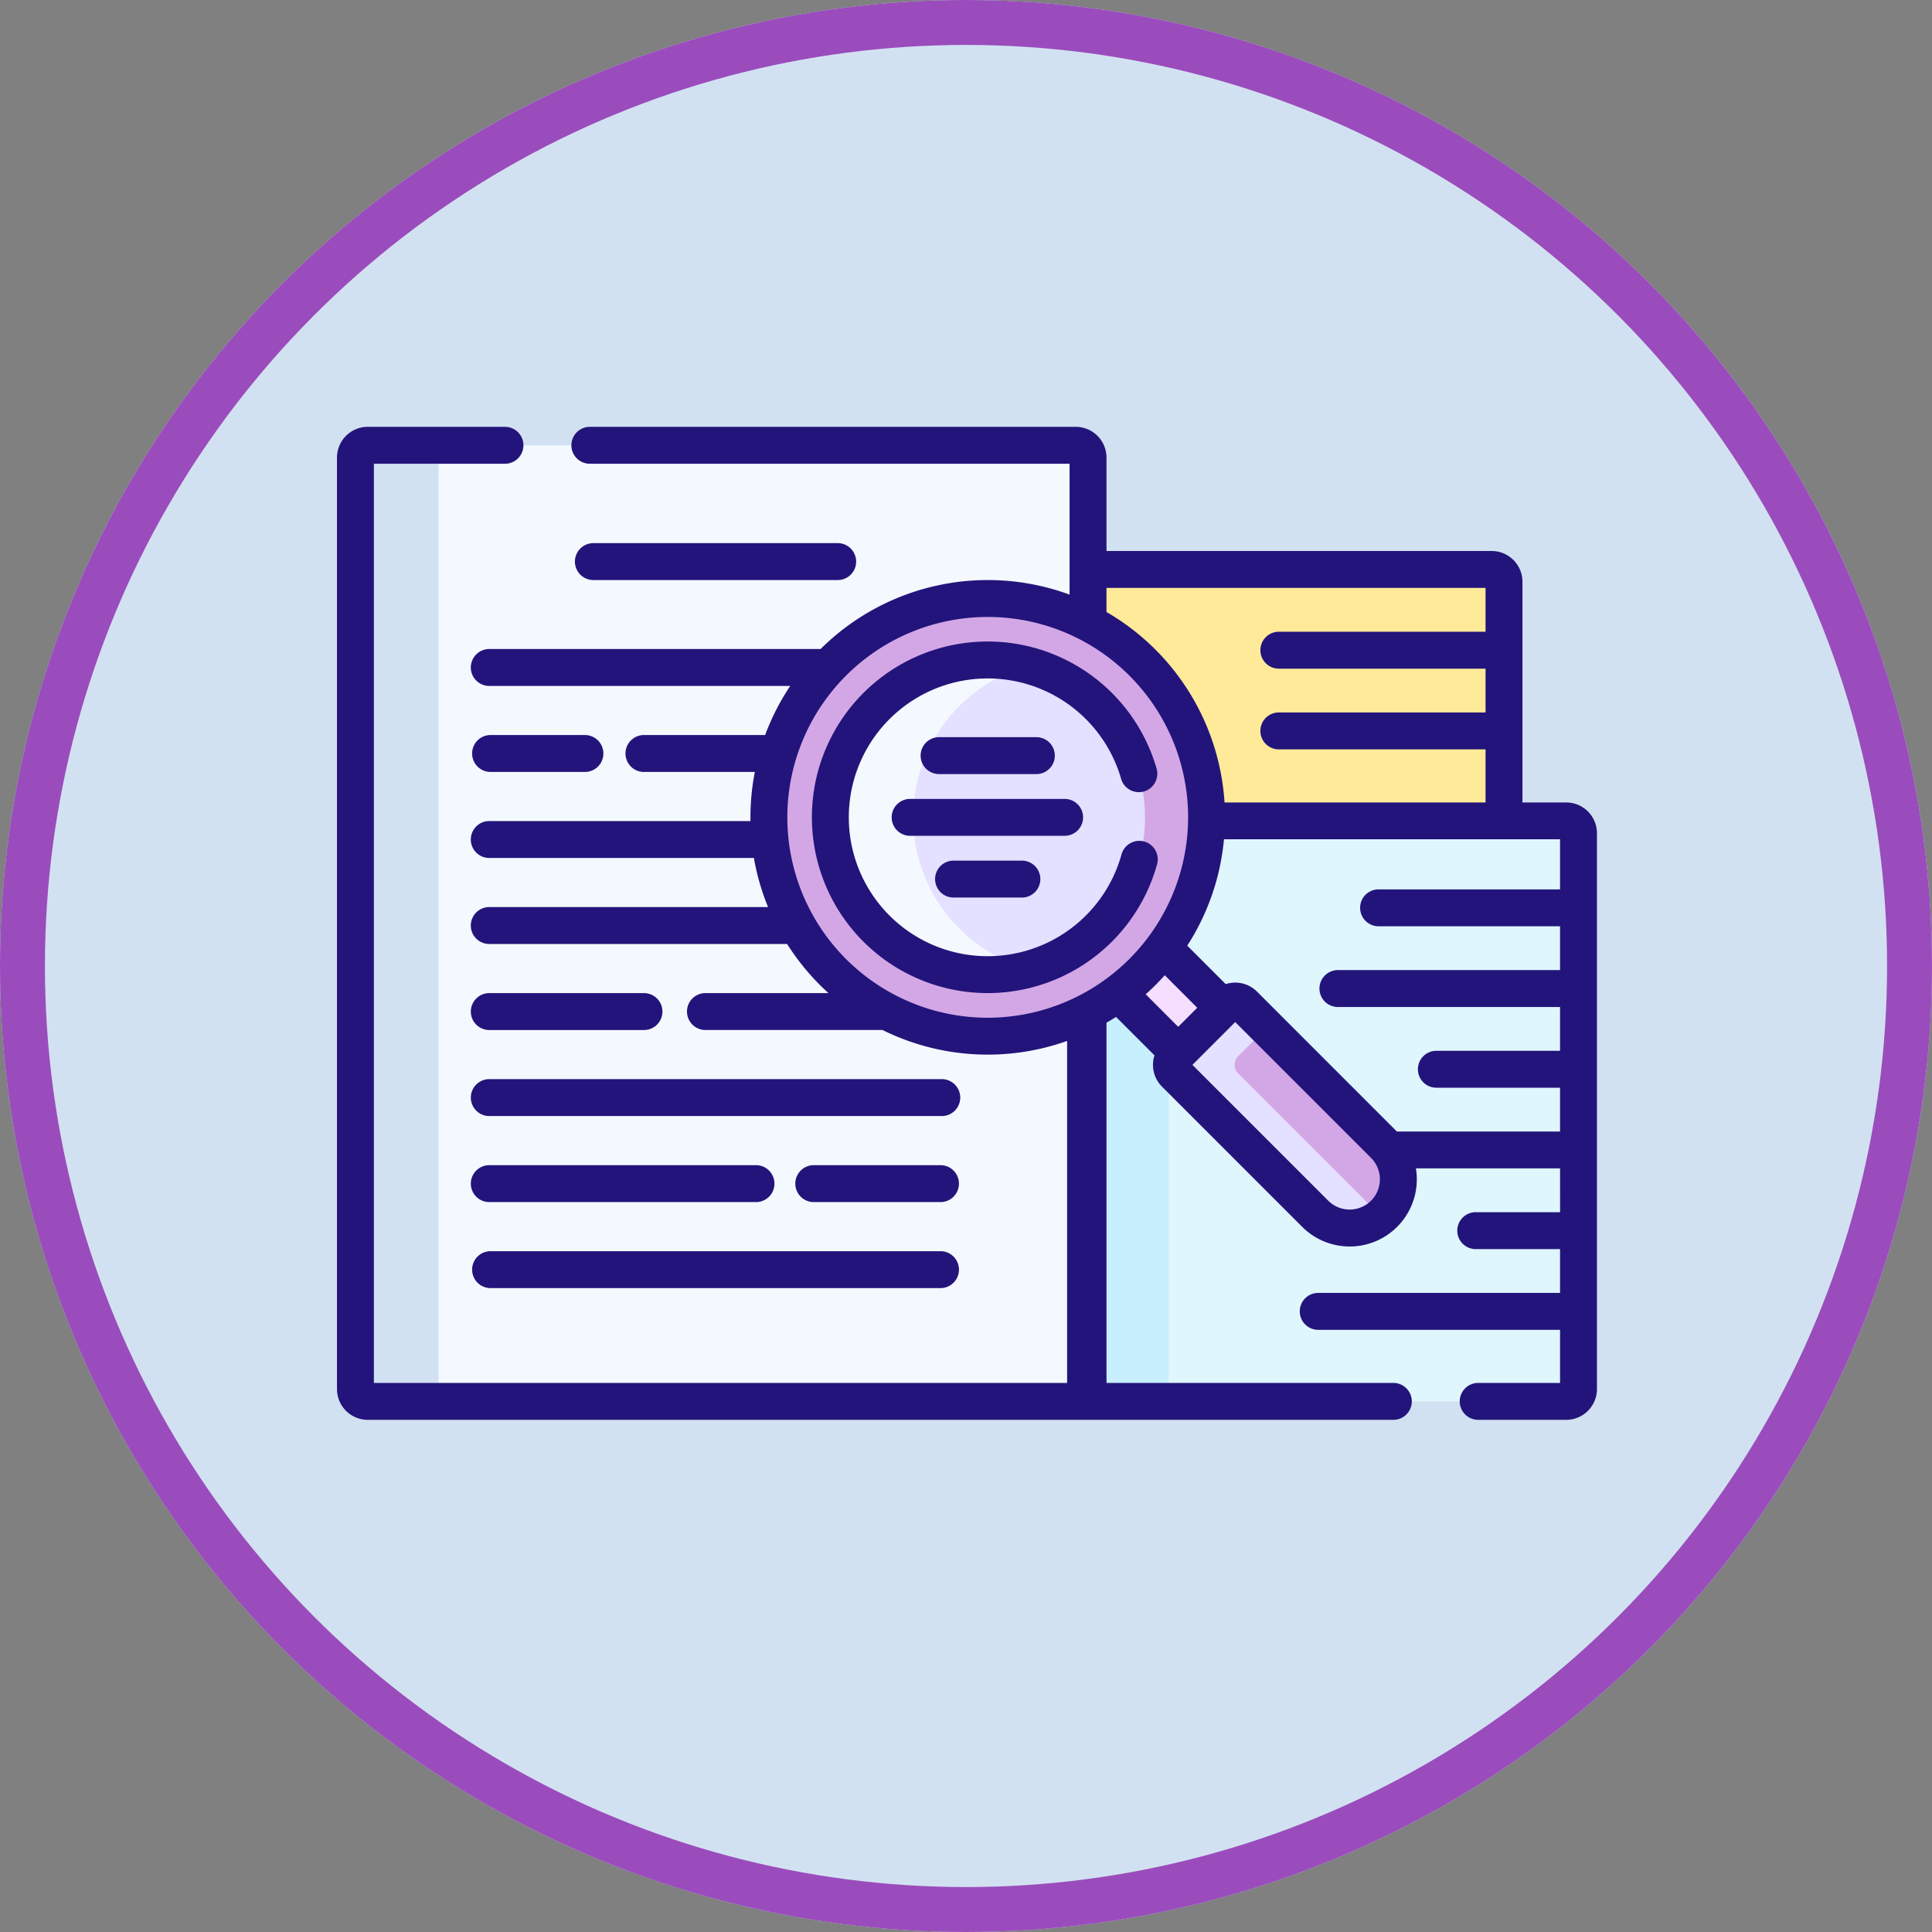 <svg xmlns="http://www.w3.org/2000/svg" width="86" height="86" viewBox="0 0 86 86">
  <rect x="0" y="0" width="86" height="86" fill="#808080" stroke="none"/>
  <g id="Grupo_53386" data-name="Grupo 53386" transform="translate(-691 -770)">
    <g id="Elipse_16" data-name="Elipse 16" transform="translate(691 770)" fill="#d2e1f1" stroke="#9a4cbc" stroke-width="2">
      <circle cx="43" cy="43" r="43" stroke="none"/>
      <circle cx="43" cy="43" r="42" fill="none"/>
    </g>
    <g id="auditoria" transform="translate(706 734.759)">
      <g id="Grupo_53375" data-name="Grupo 53375" transform="translate(33.323 71.782)">
        <path id="Trazado_98735" data-name="Trazado 98735" d="M325.589,214.373H309.579a9.741,9.741,0,0,1-5.384,8.557v16.952l.11.33h21.285a.548.548,0,0,0,.548-.548V214.921A.548.548,0,0,0,325.589,214.373Z" transform="translate(-304.195 -214.373)" fill="#dff6fd"/>
        <path id="Trazado_98736" data-name="Trazado 98736" d="M304.2,266.142v16.952l.11.33H307.9V262.9a9.785,9.785,0,0,1-3.7,3.241Z" transform="translate(-304.195 -257.585)" fill="#c8effe"/>
      </g>
      <g id="Grupo_53376" data-name="Grupo 53376" transform="translate(33.323 60.59)">
        <path id="Trazado_98737" data-name="Trazado 98737" d="M322.273,112.2H304.2v2.319a9.741,9.741,0,0,1,5.386,8.715c0,.053,0,.105,0,.158h13.242V112.746A.548.548,0,0,0,322.273,112.2Z" transform="translate(-304.195 -112.198)" fill="#ffea99"/>
        <path id="Trazado_98738" data-name="Trazado 98738" d="M308.333,118.46V112.2H304.2v2.319A9.783,9.783,0,0,1,308.333,118.46Z" transform="translate(-304.195 -112.198)" fill="#ffea99"/>
      </g>
      <path id="Trazado_98739" data-name="Trazado 98739" d="M35.645,88.044a9.742,9.742,0,1,1,4.466-18.4V62.289a.548.548,0,0,0-.548-.548H8.048a.548.548,0,0,0-.548.548v41.464a.548.548,0,0,0,.548.548H40.111V86.963a9.7,9.7,0,0,1-4.466,1.082Z" transform="translate(-6.678 -6.678)" fill="#f3f9ff"/>
      <g id="Grupo_53377" data-name="Grupo 53377" transform="translate(0.822 55.063)">
        <path id="Trazado_98740" data-name="Trazado 98740" d="M11.2,103.753V62.289a.548.548,0,0,1,.548-.548h-3.7a.548.548,0,0,0-.548.548v41.464a.548.548,0,0,0,.548.548h3.7A.548.548,0,0,1,11.2,103.753Z" transform="translate(-7.5 -61.741)" fill="#d2e1f1"/>
      </g>
      <g id="Grupo_53378" data-name="Grupo 53378" transform="translate(34.696 77.353)">
        <path id="Trazado_98741" data-name="Trazado 98741" d="M321.565,268.055l-2.827-2.827a9.713,9.713,0,0,1-2.009,2.009l2.827,2.827Z" transform="translate(-316.729 -265.228)" fill="#f5deff"/>
      </g>
      <g id="Grupo_53379" data-name="Grupo 53379" transform="translate(37.143 79.801)">
        <path id="Trazado_98742" data-name="Trazado 98742" d="M348.539,297.038a2.169,2.169,0,0,1-3.067,0l-6.24-6.24a.548.548,0,0,1,0-.775l2.293-2.293a.548.548,0,0,1,.775,0l6.24,6.24A2.169,2.169,0,0,1,348.539,297.038Z" transform="translate(-339.071 -287.57)" fill="#d3a7e6"/>
      </g>
      <g id="Grupo_53380" data-name="Grupo 53380" transform="translate(37.143 79.801)">
        <path id="Trazado_98743" data-name="Trazado 98743" d="M348.287,297.039l-6.24-6.24a.548.548,0,0,1,0-.775l1.272-1.272-1.02-1.02a.548.548,0,0,0-.775,0l-2.293,2.293a.548.548,0,0,0,0,.775l6.24,6.24a2.167,2.167,0,0,0,2.941.114C348.37,297.116,348.328,297.079,348.287,297.039Z" transform="translate(-339.071 -287.571)" fill="#e4e0ff"/>
      </g>
      <g id="Grupo_53381" data-name="Grupo 53381" transform="translate(19.225 61.883)">
        <circle id="Elipse_17" data-name="Elipse 17" cx="9.742" cy="9.742" r="9.742" fill="#d3a7e6"/>
      </g>
      <g id="Grupo_53384" data-name="Grupo 53384" transform="translate(21.963 64.621)">
        <g id="Grupo_53382" data-name="Grupo 53382" transform="translate(0 0)">
          <circle id="Elipse_18" data-name="Elipse 18" cx="7.003" cy="7.003" r="7.003" fill="#e4e0ff"/>
        </g>
        <g id="Grupo_53383" data-name="Grupo 53383">
          <path id="Trazado_98744" data-name="Trazado 98744" d="M204.185,156a7.014,7.014,0,0,1,5.161-6.755,7,7,0,1,0,0,13.511A7.014,7.014,0,0,1,204.185,156Z" transform="translate(-200.5 -149)" fill="#f3f9ff"/>
        </g>
      </g>
      <g id="Grupo_53385" data-name="Grupo 53385" transform="translate(0 54.241)">
        <path id="Trazado_98745" data-name="Trazado 98745" d="M54.717,70.961H52.77V61.138A1.371,1.371,0,0,0,51.4,59.768H34.254V55.61a1.371,1.371,0,0,0-1.369-1.369h-21.6a.822.822,0,1,0,0,1.643H32.61v5.825a10.552,10.552,0,0,0-11.082,2.422H6.808a.822.822,0,1,0,0,1.643H20.176a10.539,10.539,0,0,0-1.117,2.186H13.693a.822.822,0,1,0,0,1.643H18.6a10.576,10.576,0,0,0-.195,2.021c0,.055,0,.11,0,.165H6.808a.822.822,0,1,0,0,1.643H18.559a10.476,10.476,0,0,0,.63,2.186H6.808a.822.822,0,1,0,0,1.643H20.037a10.644,10.644,0,0,0,1.839,2.186H16.431a.822.822,0,1,0,0,1.643h7.853a10.545,10.545,0,0,0,8.217.486V96.8H1.643V55.884H7.449a.822.822,0,1,0,0-1.643H1.369A1.371,1.371,0,0,0,0,55.61V97.074a1.371,1.371,0,0,0,1.369,1.369H46.994a.822.822,0,1,0,0-1.643H34.254V80.765c.143-.083.285-.168.424-.258l1.712,1.712a1.37,1.37,0,0,0,.333,1.391l6.24,6.24a2.989,2.989,0,0,0,5.064-2.6h6.417V89.2H50.719a.822.822,0,1,0,0,1.643h3.724v1.95H43.708a.822.822,0,1,0,0,1.643H54.443V96.8H50.828a.822.822,0,1,0,0,1.643h3.889a1.371,1.371,0,0,0,1.369-1.369V72.33a1.371,1.371,0,0,0-1.369-1.369Zm-3.59-9.549v1.95H41.955a.822.822,0,1,0,0,1.643h9.172v1.95H41.955a.822.822,0,1,0,0,1.643h9.172v2.364H39.508a10.575,10.575,0,0,0-5.255-8.479V61.411H51.127ZM28.967,80.544a8.92,8.92,0,1,1,8.92-8.92A8.93,8.93,0,0,1,28.967,80.544ZM36,79.5a10.669,10.669,0,0,0,.848-.848L38.293,80.1l-.848.848ZM46.03,88.688a1.349,1.349,0,0,1-1.905,0l-6.046-6.046,1.905-1.905,6.046,6.046A1.349,1.349,0,0,1,46.03,88.688Zm1.149-3.08L40.952,79.38a1.37,1.37,0,0,0-1.391-.333l-1.712-1.712A10.5,10.5,0,0,0,39.483,72.6h14.96V74.83H46.337a.822.822,0,0,0,0,1.643h8.106v1.95H44.584a.822.822,0,1,0,0,1.643h9.859v1.95H48.966a.822.822,0,1,0,0,1.643h5.477v1.95H47.179Z" transform="translate(0 -54.241)" fill="#23147b"/>
        <path id="Trazado_98746" data-name="Trazado 98746" d="M108.18,103.143a.822.822,0,0,0,0-1.643H97.248a.822.822,0,0,0,0,1.643Z" transform="translate(-85.863 -96.323)" fill="#23147b"/>
        <path id="Trazado_98747" data-name="Trazado 98747" d="M55.472,181.124h4.256a.822.822,0,0,0,0-1.643H55.472a.822.822,0,0,0,0,1.643Z" transform="translate(-48.663 -165.762)" fill="#23147b"/>
        <path id="Trazado_98748" data-name="Trazado 98748" d="M62.356,284.352H55.472a.822.822,0,1,0,0,1.643h6.885a.822.822,0,0,0,0-1.643Z" transform="translate(-48.663 -259.145)" fill="#23147b"/>
        <path id="Trazado_98749" data-name="Trazado 98749" d="M75.556,319.309H55.472a.822.822,0,1,0,0,1.643H75.556a.822.822,0,1,0,0-1.643Z" transform="translate(-48.663 -290.273)" fill="#23147b"/>
        <path id="Trazado_98750" data-name="Trazado 98750" d="M192.963,354.266h-5.641a.822.822,0,1,0,0,1.643h5.641a.822.822,0,0,0,0-1.643Z" transform="translate(-166.07 -321.4)" fill="#23147b"/>
        <path id="Trazado_98751" data-name="Trazado 98751" d="M55.472,355.909H67.286a.822.822,0,1,0,0-1.643H55.472a.822.822,0,1,0,0,1.643Z" transform="translate(-48.663 -321.4)" fill="#23147b"/>
        <path id="Trazado_98752" data-name="Trazado 98752" d="M55.472,390.866H75.556a.822.822,0,0,0,0-1.643H55.472a.822.822,0,0,0,0,1.643Z" transform="translate(-48.663 -352.528)" fill="#23147b"/>
        <path id="Trazado_98753" data-name="Trazado 98753" d="M207.791,150.4a.822.822,0,0,0-1.011.572,6.182,6.182,0,1,1-.024-3.383.822.822,0,1,0,1.577-.462,7.825,7.825,0,1,0,.03,4.284A.822.822,0,0,0,207.791,150.4Z" transform="translate(-171.857 -131.941)" fill="#23147b"/>
        <path id="Trazado_98754" data-name="Trazado 98754" d="M242.108,181.99a.822.822,0,0,0,0-1.643H237.72a.822.822,0,0,0,0,1.643Z" transform="translate(-210.947 -166.533)" fill="#23147b"/>
        <path id="Trazado_98755" data-name="Trazado 98755" d="M234.17,206.252a.822.822,0,0,0-.822-.822H226.5a.822.822,0,1,0,0,1.643h6.846A.822.822,0,0,0,234.17,206.252Z" transform="translate(-200.958 -188.868)" fill="#23147b"/>
        <path id="Trazado_98756" data-name="Trazado 98756" d="M244.131,230.514a.822.822,0,1,0,0,1.643h2.984a.822.822,0,1,0,0-1.643Z" transform="translate(-216.656 -211.204)" fill="#23147b"/>
      </g>
    </g>
  </g>
</svg>
